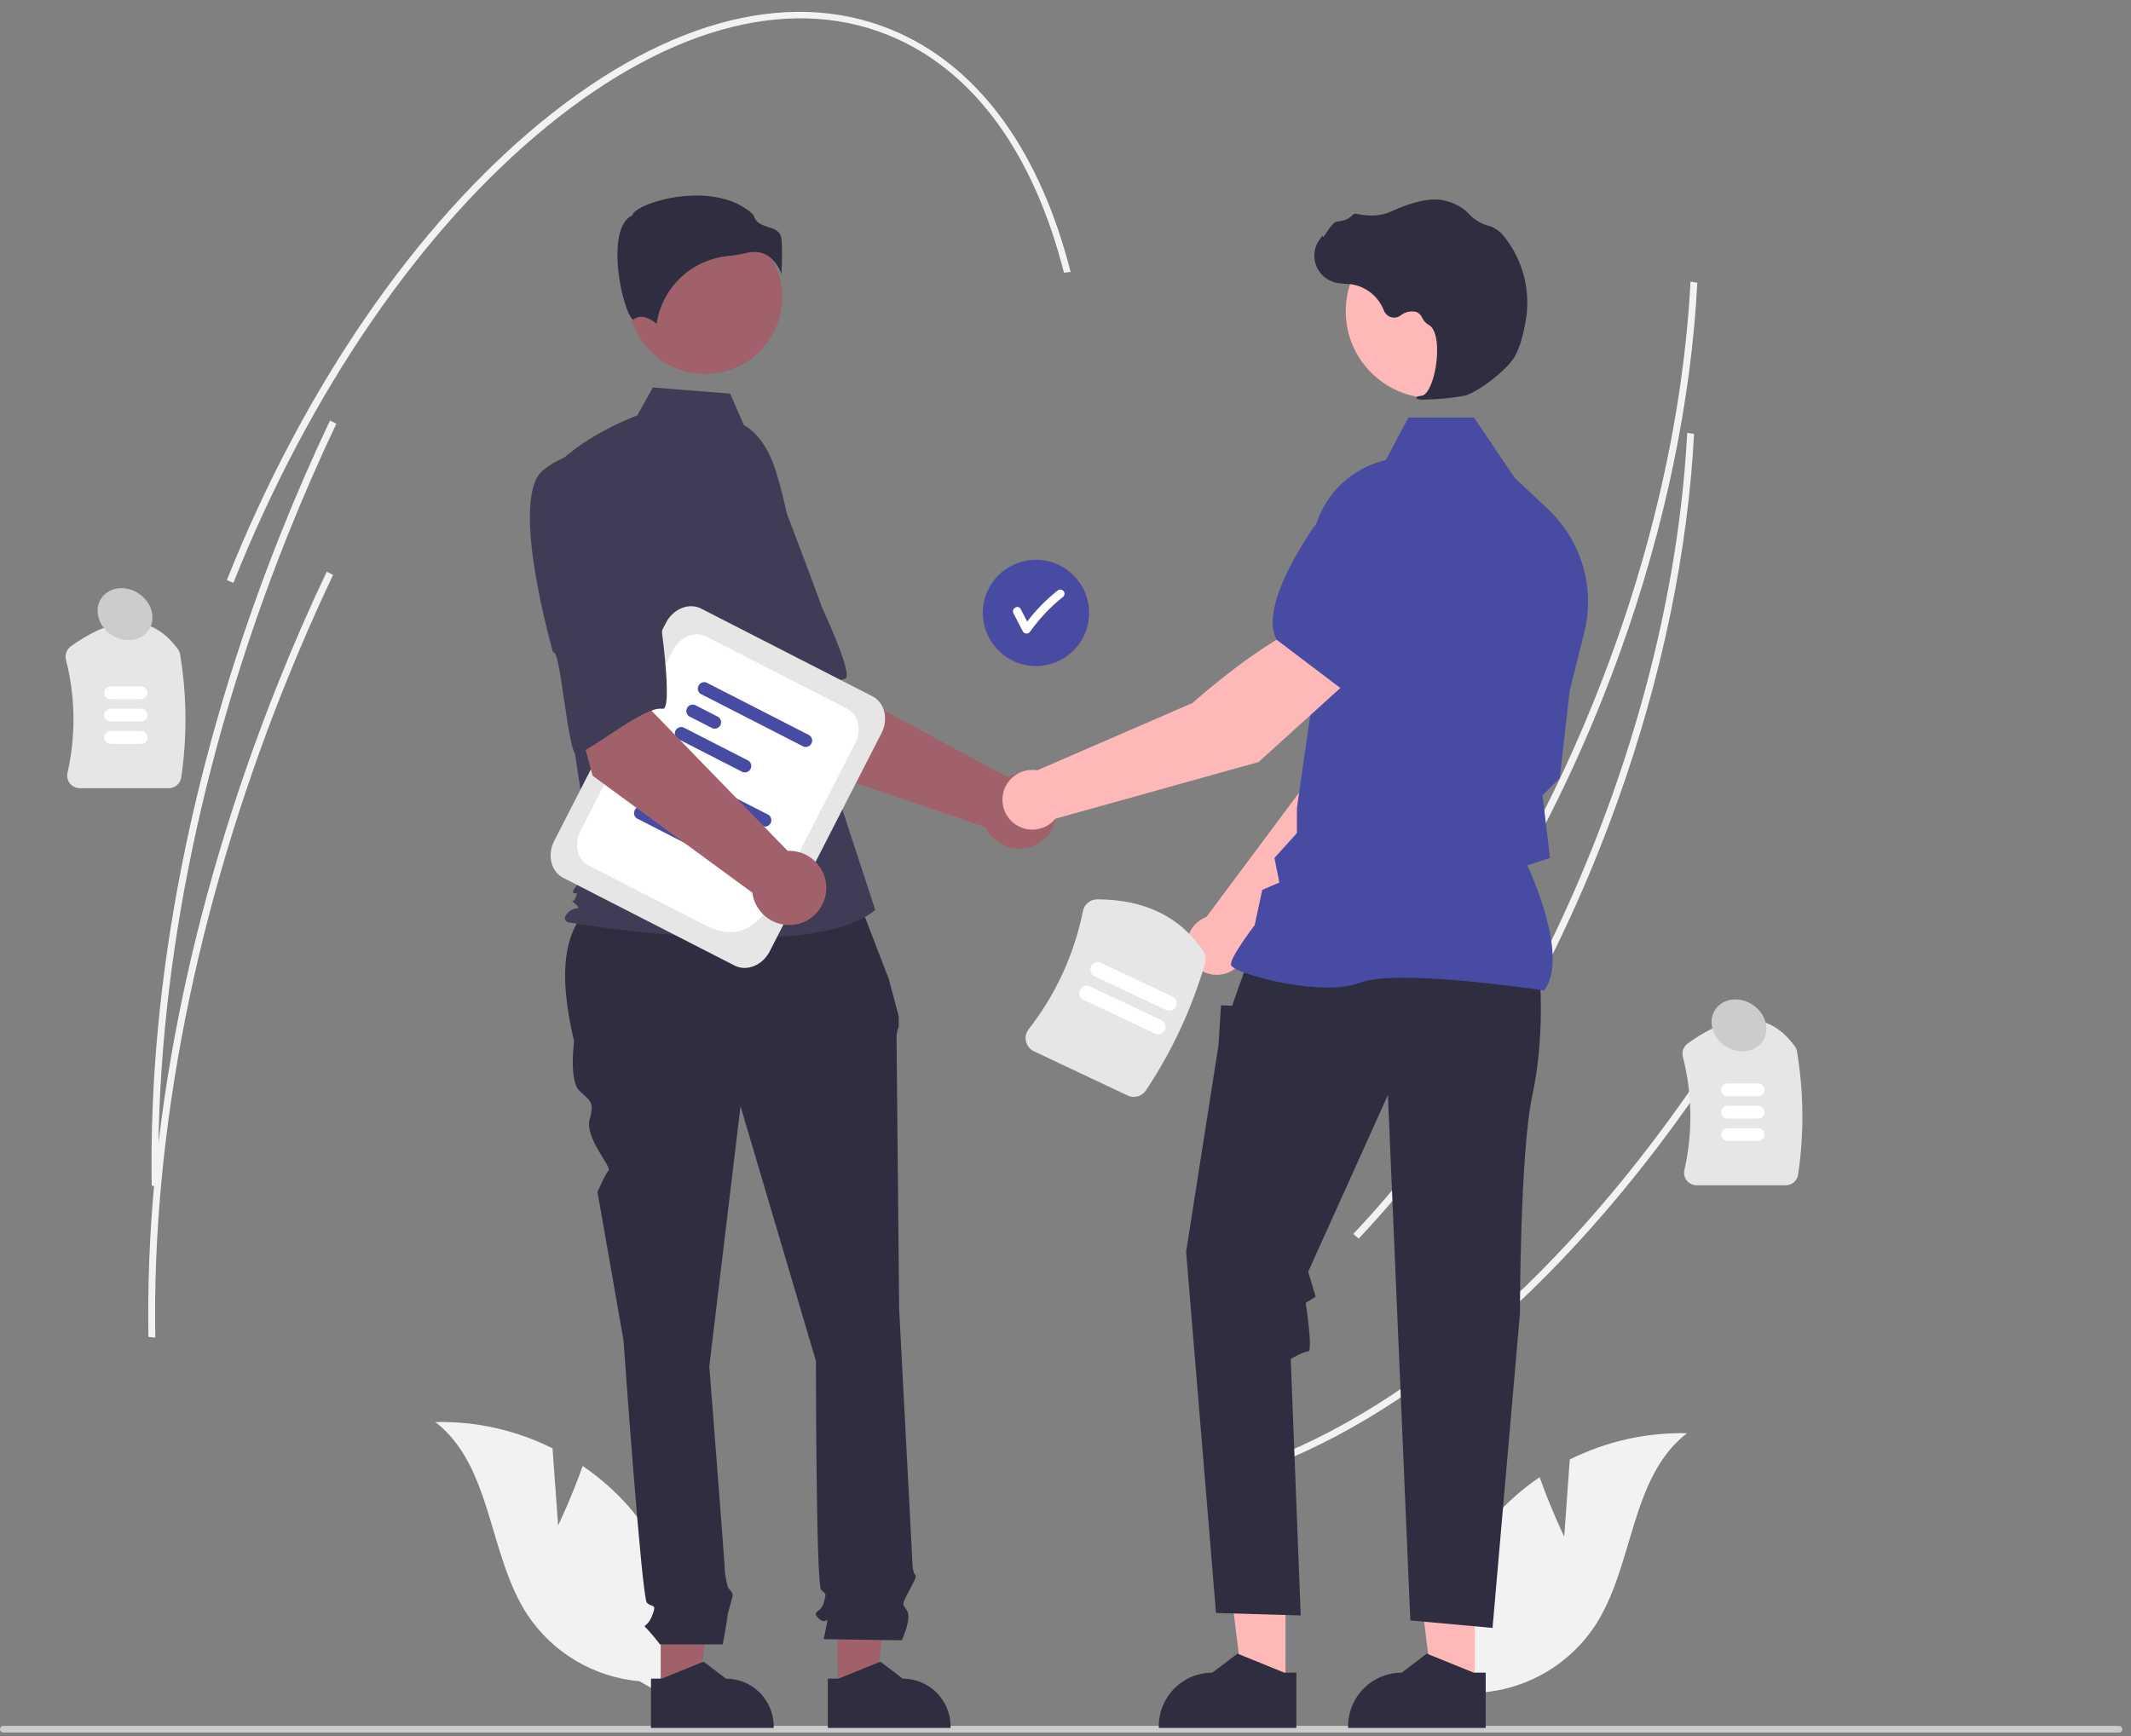<svg width="135" height="110" viewBox="0 0 135 110" fill="none" xmlns="http://www.w3.org/2000/svg">
<rect x="0" y="0" width="135" height="110" fill="#808080" stroke="none"/>
<g clip-path="url(#clip0_419_332)">
<path d="M107.335 20.61C106.636 28.304 104.647 36.417 101.526 44.245C97.667 53.925 92.395 62.452 86.279 68.903L85.939 68.607C92.026 62.187 97.274 53.698 101.117 44.058C104.59 35.346 106.656 26.28 107.094 17.844L107.527 17.917C107.481 18.808 107.417 19.706 107.335 20.61Z" fill="#F2F2F2"/>
<path d="M110.117 65.296C101.526 78.96 91.105 88.723 80.771 92.786L80.562 92.403C90.824 88.368 101.185 78.655 109.736 65.053L110.117 65.296Z" fill="#F2F2F2"/>
<path d="M107.126 30.189C106.428 37.884 104.438 45.997 101.318 53.825C97.459 63.505 92.186 72.031 86.07 78.482L85.731 78.186C91.817 71.767 97.066 63.278 100.909 53.638C104.382 44.926 106.447 35.86 106.885 27.424L107.319 27.496C107.273 28.387 107.209 29.285 107.126 30.189Z" fill="#F2F2F2"/>
<path d="M10.691 49.943H5.055C4.934 49.943 4.815 49.916 4.707 49.864C4.598 49.811 4.503 49.735 4.428 49.641C4.354 49.549 4.302 49.442 4.276 49.327C4.249 49.212 4.249 49.092 4.275 48.977C4.812 46.609 4.778 44.147 4.177 41.795C4.139 41.64 4.148 41.477 4.203 41.328C4.259 41.178 4.357 41.048 4.487 40.955C7.385 38.871 9.667 38.932 11.271 41.135C11.343 41.236 11.391 41.352 11.411 41.474C11.839 44.048 11.863 46.674 11.481 49.257C11.455 49.447 11.36 49.622 11.215 49.748C11.069 49.874 10.883 49.943 10.691 49.943Z" fill="#E6E6E6"/>
<path d="M8.943 44.299H7.005C6.897 44.299 6.795 44.257 6.719 44.181C6.643 44.105 6.6 44.002 6.6 43.895C6.6 43.788 6.643 43.685 6.719 43.609C6.795 43.533 6.897 43.491 7.005 43.491H8.943C9.051 43.491 9.153 43.534 9.229 43.609C9.304 43.685 9.347 43.788 9.347 43.895C9.347 44.002 9.304 44.105 9.229 44.18C9.153 44.256 9.051 44.299 8.943 44.299Z" fill="white"/>
<path d="M8.943 45.717H7.005C6.897 45.717 6.795 45.674 6.719 45.598C6.643 45.522 6.6 45.42 6.6 45.312C6.6 45.205 6.643 45.102 6.719 45.027C6.795 44.951 6.897 44.908 7.005 44.908H8.943C9.051 44.908 9.153 44.951 9.229 45.027C9.304 45.103 9.347 45.205 9.347 45.312C9.347 45.419 9.304 45.522 9.229 45.598C9.153 45.674 9.051 45.716 8.943 45.717Z" fill="white"/>
<path d="M8.943 47.135H7.005C6.897 47.135 6.795 47.092 6.719 47.016C6.643 46.94 6.6 46.838 6.6 46.73C6.6 46.623 6.643 46.52 6.719 46.445C6.795 46.369 6.897 46.326 7.005 46.326H8.943C9.051 46.326 9.153 46.369 9.229 46.445C9.304 46.521 9.347 46.623 9.347 46.73C9.347 46.837 9.304 46.94 9.229 47.016C9.153 47.092 9.051 47.134 8.943 47.135Z" fill="white"/>
<path d="M113.123 75.103H107.487C107.366 75.103 107.247 75.076 107.139 75.024C107.03 74.972 106.935 74.896 106.86 74.802C106.786 74.71 106.734 74.602 106.708 74.487C106.681 74.372 106.681 74.253 106.707 74.138C107.244 71.77 107.21 69.308 106.609 66.955C106.571 66.8 106.58 66.638 106.635 66.488C106.691 66.338 106.789 66.209 106.919 66.116C109.817 64.032 112.1 64.092 113.703 66.296C113.775 66.396 113.823 66.512 113.843 66.634C114.271 69.209 114.295 71.835 113.913 74.417C113.887 74.608 113.792 74.782 113.647 74.909C113.501 75.035 113.315 75.104 113.123 75.103Z" fill="#E6E6E6"/>
<path d="M111.376 69.46H109.437C109.33 69.46 109.227 69.417 109.152 69.341C109.076 69.266 109.033 69.163 109.033 69.056C109.033 68.949 109.076 68.846 109.152 68.77C109.227 68.695 109.33 68.652 109.437 68.652H111.376C111.483 68.652 111.586 68.694 111.662 68.77C111.737 68.846 111.78 68.949 111.78 69.056C111.78 69.163 111.737 69.266 111.662 69.342C111.586 69.418 111.483 69.46 111.376 69.46Z" fill="white"/>
<path d="M111.376 70.878H109.437C109.33 70.877 109.227 70.835 109.152 70.759C109.076 70.683 109.033 70.581 109.033 70.474C109.033 70.367 109.076 70.264 109.152 70.188C109.227 70.112 109.33 70.07 109.437 70.069H111.376C111.483 70.069 111.586 70.112 111.662 70.188C111.737 70.263 111.78 70.366 111.78 70.474C111.78 70.581 111.737 70.683 111.662 70.759C111.586 70.835 111.483 70.878 111.376 70.878Z" fill="white"/>
<path d="M111.376 72.295H109.437C109.33 72.295 109.227 72.252 109.152 72.177C109.076 72.101 109.033 71.998 109.033 71.891C109.033 71.784 109.076 71.681 109.152 71.606C109.227 71.53 109.33 71.487 109.437 71.487H111.376C111.483 71.487 111.586 71.529 111.662 71.605C111.737 71.681 111.78 71.784 111.78 71.891C111.78 71.998 111.737 72.101 111.662 72.177C111.586 72.253 111.483 72.295 111.376 72.295Z" fill="white"/>
<path d="M134.45 109.568C134.45 109.596 134.445 109.623 134.434 109.649C134.424 109.675 134.408 109.698 134.389 109.718C134.369 109.737 134.346 109.753 134.32 109.763C134.294 109.774 134.267 109.779 134.239 109.779H0.211C0.155 109.779 0.101 109.757 0.062 109.717C0.022 109.678 0 109.624 0 109.568C0 109.512 0.022 109.459 0.062 109.419C0.101 109.38 0.155 109.357 0.211 109.357H134.239C134.267 109.357 134.294 109.363 134.32 109.373C134.346 109.384 134.369 109.399 134.389 109.419C134.408 109.439 134.424 109.462 134.434 109.487C134.445 109.513 134.45 109.541 134.45 109.568Z" fill="#CCCCCC"/>
<path d="M35.356 96.658L35.004 91.77C32.701 90.619 30.153 90.047 27.579 90.105C31.2 92.903 30.91 98.496 33.417 102.324C34.209 103.512 35.257 104.506 36.485 105.234C37.713 105.961 39.089 106.403 40.511 106.527L43.524 108.26C43.869 105.983 43.716 103.657 43.075 101.444C42.434 99.231 41.321 97.183 39.813 95.442C38.957 94.473 37.982 93.616 36.912 92.891C36.253 94.782 35.356 96.658 35.356 96.658Z" fill="#F2F2F2"/>
<path d="M99.094 97.367L99.446 92.478C101.749 91.328 104.298 90.756 106.871 90.814C103.25 93.612 103.54 99.205 101.033 103.032C100.242 104.22 99.193 105.215 97.965 105.942C96.737 106.67 95.361 107.112 93.939 107.236L90.926 108.969C90.581 106.691 90.734 104.365 91.375 102.152C92.016 99.939 93.129 97.892 94.637 96.15C95.493 95.181 96.468 94.325 97.538 93.599C98.197 95.49 99.094 97.367 99.094 97.367Z" fill="#F2F2F2"/>
<path d="M65.63 42.202C67.49 42.202 68.997 40.695 68.997 38.835C68.997 36.976 67.49 35.469 65.63 35.469C63.77 35.469 62.263 36.976 62.263 38.835C62.263 40.695 63.77 42.202 65.63 42.202Z" fill="#474BA1"/>
<path d="M67.359 37.432C67.308 37.384 67.241 37.357 67.171 37.357C67.1 37.357 67.033 37.384 66.983 37.432C66.268 38.002 65.626 38.657 65.072 39.383C64.936 39.12 64.8 38.857 64.663 38.593C64.506 38.289 64.047 38.558 64.204 38.862C64.403 39.247 64.603 39.632 64.802 40.017C64.826 40.057 64.859 40.089 64.9 40.112C64.94 40.134 64.985 40.146 65.031 40.146C65.077 40.146 65.123 40.134 65.163 40.112C65.203 40.089 65.237 40.057 65.261 40.017C65.852 39.185 66.558 38.441 67.359 37.808C67.408 37.758 67.436 37.691 67.436 37.62C67.436 37.55 67.408 37.482 67.359 37.432Z" fill="white"/>
<path d="M50.564 48.382L45.486 40.409L51.366 37.261L52.909 43.344L63.782 49.218C64.212 49.064 64.677 49.038 65.121 49.143C65.565 49.248 65.968 49.48 66.283 49.811C66.597 50.141 66.808 50.556 66.891 51.005C66.973 51.453 66.924 51.916 66.748 52.337C66.572 52.758 66.277 53.118 65.899 53.375C65.522 53.631 65.078 53.772 64.622 53.78C64.166 53.789 63.717 53.664 63.33 53.422C62.944 53.18 62.636 52.83 62.444 52.416L50.564 48.382Z" fill="#A0616A"/>
<path d="M41.777 30.847C40.181 33.189 45.851 41.702 45.851 41.702C46.127 41.107 48.767 47.791 49.21 47.396C50.467 46.274 52.434 43.148 53.528 43.009C54.153 42.929 52.077 38.494 52.077 38.494C52.077 38.494 51.128 35.875 49.841 32.53C49.495 31.578 48.913 30.728 48.15 30.061C47.386 29.394 46.467 28.931 45.477 28.714C45.477 28.714 43.372 28.505 41.777 30.847Z" fill="#3F3D56"/>
<path d="M41.855 107.151L44.266 107.15L45.413 97.851L41.854 97.851L41.855 107.151Z" fill="#A0616A"/>
<path d="M41.239 106.363L41.918 106.363L44.568 105.286L45.988 106.363H45.989C46.791 106.363 47.561 106.682 48.128 107.249C48.696 107.817 49.015 108.586 49.015 109.389V109.487L41.239 109.487L41.239 106.363Z" fill="#2F2E41"/>
<path d="M53.057 107.151L55.469 107.15L56.616 97.851L53.057 97.851L53.057 107.151Z" fill="#A0616A"/>
<path d="M52.442 106.363L53.121 106.363L55.771 105.286L57.191 106.363H57.192C57.994 106.363 58.764 106.682 59.331 107.249C59.899 107.817 60.218 108.586 60.218 109.389V109.487L52.443 109.487L52.442 106.363Z" fill="#2F2E41"/>
<path d="M54.101 56.308L38.416 56.7C35.437 58.317 35.392 61.819 36.368 65.976C36.368 65.976 36.039 68.447 36.698 69.106C37.357 69.765 37.686 69.765 37.357 70.918C37.027 72.071 38.768 73.954 38.557 74.165C38.345 74.377 37.851 75.53 37.851 75.53L39.498 84.919C39.498 84.919 40.652 101.227 40.981 101.556C41.311 101.886 41.64 101.556 41.311 102.38C40.981 103.204 40.652 102.874 40.981 103.204C41.273 103.518 41.548 103.848 41.805 104.192H45.788C45.788 104.192 46.089 102.545 46.089 102.38C46.089 102.215 46.418 101.227 46.418 101.062C46.418 100.898 46.127 100.606 46.127 100.606C46.026 100.271 45.958 99.928 45.924 99.58C45.924 99.25 44.935 86.567 44.935 86.567L46.912 70.094L51.69 86.237C51.69 86.237 51.69 100.403 52.02 100.733C52.349 101.062 52.349 100.898 52.184 101.556C52.02 102.215 51.361 102.051 51.855 102.545C52.349 103.039 52.514 102.215 52.349 103.039L52.184 103.863L57.127 103.933C57.127 103.933 57.786 102.545 57.456 102.051C57.127 101.556 57.147 101.691 57.549 100.883C57.951 100.074 58.115 99.909 57.951 99.745C57.786 99.58 57.786 98.704 57.786 98.704L56.962 82.943C56.962 82.943 56.797 66.305 56.797 65.811C56.785 65.557 56.832 65.303 56.934 65.07V64.399L56.303 62.023L54.101 56.308Z" fill="#2F2E41"/>
<path d="M44.679 23.698C47.371 23.698 49.553 21.517 49.553 18.826C49.553 16.135 47.371 13.953 44.679 13.953C41.988 13.953 39.806 16.135 39.806 18.826C39.806 21.517 41.988 23.698 44.679 23.698Z" fill="#A0616A"/>
<path d="M47.116 26.919C48.166 27.543 48.794 28.69 49.154 29.857C49.822 32.017 50.224 34.25 50.351 36.508L50.732 43.266L55.448 57.656C51.361 61.114 35.997 58.442 35.997 58.442C35.997 58.442 35.525 58.285 35.997 57.813C36.468 57.342 36.927 57.76 36.456 57.288C35.984 56.816 36.309 57.342 36.467 56.87C36.624 56.399 36.467 56.713 36.309 56.556C36.152 56.399 37.526 54.984 37.526 54.984L36.269 46.724L34.697 30.063C36.583 27.705 40.377 26.315 40.377 26.315L41.357 24.551L46.259 24.943L47.116 26.919Z" fill="#3F3D56"/>
<path d="M48.696 16.237C49.075 16.52 49.356 16.914 49.499 17.364C49.554 16.628 49.557 15.889 49.509 15.153C49.452 14.636 49.087 14.519 48.666 14.384C48.285 14.263 47.854 14.125 47.738 13.623C46.206 12.133 43.539 12.208 41.714 12.727C40.71 13.013 40.132 13.381 40.08 13.596L40.069 13.64L40.029 13.661C39.255 14.048 39.104 15.27 39.114 16.227C39.133 18.03 39.755 20.078 40.106 20.244C40.125 20.253 40.129 20.25 40.137 20.243C40.666 19.821 41.31 20.275 41.593 20.522C41.76 19.401 42.298 18.369 43.121 17.59C43.943 16.81 45.003 16.329 46.132 16.223C46.5 16.188 46.865 16.126 47.225 16.04C47.408 15.993 47.596 15.968 47.784 15.966C48.109 15.961 48.427 16.056 48.696 16.237Z" fill="#2F2E41"/>
<path d="M78.95 60.19L88.325 50.672L90.795 43.059L86.82 41.452C84.851 43.438 82.825 49.517 82.825 49.517L76.426 58.103C76.375 58.122 76.324 58.142 76.274 58.166C75.979 58.305 75.725 58.518 75.537 58.783C75.349 59.049 75.232 59.359 75.199 59.683C75.165 60.007 75.216 60.334 75.345 60.633C75.475 60.932 75.68 61.192 75.94 61.388C76.2 61.585 76.506 61.711 76.829 61.755C77.151 61.798 77.48 61.758 77.783 61.638C78.085 61.517 78.352 61.321 78.556 61.067C78.761 60.814 78.897 60.512 78.95 60.19Z" fill="#FFB8B8"/>
<path d="M85.736 42.323L90.763 43.777L90.781 43.773C92.629 43.414 94.09 40.344 94.991 37.832C95.287 37.004 95.258 36.093 94.909 35.286C94.56 34.478 93.917 33.833 93.11 33.481C92.513 33.225 91.857 33.142 91.215 33.239C90.573 33.337 89.971 33.613 89.478 34.035L86.972 36.192L85.736 42.323Z" fill="#474BA1"/>
<path d="M81.436 106.867L78.732 106.867L77.446 96.442L81.436 96.443L81.436 106.867Z" fill="#FFB8B8"/>
<path d="M82.125 105.985L81.364 105.985L78.394 104.777L76.802 105.985H76.801C75.902 105.985 75.039 106.342 74.402 106.979C73.766 107.615 73.409 108.477 73.409 109.377V109.487L82.125 109.488L82.125 105.985Z" fill="#2F2E41"/>
<path d="M93.43 106.867L90.727 106.867L89.441 96.442L93.431 96.443L93.43 106.867Z" fill="#FFB8B8"/>
<path d="M94.12 105.985L93.359 105.985L90.388 104.777L88.796 105.985H88.796C87.896 105.985 87.033 106.342 86.397 106.979C85.761 107.615 85.403 108.477 85.403 109.377V109.487L94.12 109.488L94.12 105.985Z" fill="#2F2E41"/>
<path d="M97.552 61.964C97.552 61.964 97.868 65.751 97.079 69.38C96.289 73.009 96.289 83.231 96.289 83.231L94.553 103.149L89.345 102.676L87.925 69.38L82.874 80.584L83.348 82.162L82.717 82.556C82.717 82.556 83.19 85.633 82.874 85.633C82.559 85.633 81.769 86.107 81.769 86.107L82.401 102.36L77.035 102.202L75.141 79.321L77.193 66.224L77.35 63.699L78.061 63.728L78.422 62.674L79.087 60.859L97.552 61.964Z" fill="#2F2E41"/>
<path d="M97.825 62.759L97.853 62.719C99.355 60.616 97.096 55.563 96.755 54.831L98.19 54.365L97.867 51.618L97.714 50.394L98.811 49.297L98.814 49.269L99.445 43.746L100.363 40.078C100.709 38.691 100.68 37.238 100.278 35.866C99.876 34.494 99.117 33.254 98.077 32.273L95.955 30.273L93.377 26.459H89.219L87.793 29.151C86.411 29.471 85.184 30.265 84.327 31.395C83.47 32.526 83.037 33.921 83.104 35.338L83.427 42.4L82.162 51.192L82.161 52.784L80.737 54.365L81.048 55.919L79.965 56.384L79.486 58.616C79.288 58.877 77.982 60.619 77.982 61.095C77.982 61.167 78.034 61.236 78.148 61.313C79.038 61.916 83.96 63.145 86.139 62.273C88.46 61.345 97.684 62.737 97.777 62.751L97.825 62.759Z" fill="#474BA1"/>
<path d="M90.761 25.227C93.802 25.227 96.268 22.762 96.268 19.721C96.268 16.68 93.802 14.215 90.761 14.215C87.719 14.215 85.254 16.68 85.254 19.721C85.254 22.762 87.719 25.227 90.761 25.227Z" fill="#FFB8B8"/>
<path d="M90.233 25.316C91.086 25.308 91.936 25.226 92.775 25.073C93.606 24.881 95.439 23.465 95.938 22.628C96.309 22.006 96.532 21.044 96.653 20.346C96.817 19.424 96.786 18.476 96.561 17.567C96.335 16.657 95.921 15.804 95.346 15.064C95.124 14.754 94.822 14.51 94.473 14.357C94.442 14.346 94.41 14.336 94.378 14.328C93.872 14.209 93.412 13.941 93.059 13.559C92.991 13.481 92.917 13.409 92.838 13.342C92.442 13.025 91.977 12.807 91.48 12.704C90.677 12.511 89.529 12.753 88.068 13.422C87.334 13.759 86.519 13.665 85.89 13.545C85.855 13.54 85.819 13.543 85.786 13.555C85.752 13.568 85.722 13.589 85.7 13.616C85.44 13.873 85.094 14.021 84.729 14.032C84.506 14.048 84.28 14.363 84.007 14.774C83.945 14.867 83.873 14.975 83.821 15.042L83.81 14.917L83.688 15.06C83.495 15.284 83.362 15.553 83.301 15.842C83.24 16.131 83.253 16.431 83.339 16.713C83.426 16.996 83.582 17.252 83.794 17.458C84.006 17.664 84.267 17.813 84.552 17.891C84.778 17.945 85.009 17.976 85.241 17.983C85.382 17.992 85.528 18.001 85.668 18.022C86.117 18.102 86.538 18.297 86.89 18.588C87.241 18.88 87.511 19.257 87.674 19.684C87.712 19.782 87.772 19.871 87.85 19.942C87.928 20.014 88.021 20.067 88.123 20.097C88.224 20.126 88.332 20.133 88.436 20.114C88.54 20.096 88.639 20.054 88.724 19.992C88.866 19.875 89.035 19.795 89.215 19.757C89.395 19.719 89.582 19.726 89.758 19.776C89.912 19.857 90.034 19.987 90.103 20.147C90.186 20.324 90.321 20.473 90.489 20.574C91.062 20.851 91.134 22.142 90.959 23.225C90.79 24.268 90.422 25.029 90.065 25.075C89.789 25.111 89.758 25.131 89.74 25.181L89.723 25.225L89.755 25.265C89.909 25.316 90.072 25.334 90.233 25.316Z" fill="#2F2E41"/>
<path d="M85.664 42.912L83.017 39.54C80.321 40.282 75.537 44.546 75.537 44.546L65.712 48.809C65.383 48.754 65.047 48.786 64.735 48.902C64.424 49.019 64.148 49.215 63.937 49.471C63.725 49.728 63.585 50.036 63.531 50.364C63.476 50.692 63.509 51.028 63.625 51.34C63.742 51.651 63.939 51.926 64.196 52.137C64.453 52.348 64.76 52.488 65.089 52.542C65.417 52.597 65.753 52.563 66.064 52.446C66.376 52.329 66.651 52.132 66.861 51.875L79.732 48.285L85.664 42.912Z" fill="#FFB8B8"/>
<path d="M85.03 43.683L89.207 39.028L89.439 35.729C89.482 35.081 89.343 34.434 89.037 33.862C88.732 33.289 88.273 32.812 87.711 32.487C86.947 32.051 86.045 31.921 85.189 32.124C84.332 32.327 83.585 32.847 83.098 33.58C81.622 35.804 80.034 38.811 80.851 40.506L80.859 40.523L85.03 43.683Z" fill="#474BA1"/>
<path d="M46.534 61.18L35.678 55.621C34.906 55.226 34.651 54.177 35.108 53.284L42.186 39.466C42.644 38.572 43.645 38.167 44.417 38.562L55.272 44.121C56.044 44.516 56.3 45.565 55.842 46.459L48.764 60.276C48.307 61.17 47.306 61.575 46.534 61.18Z" fill="#E6E6E6"/>
<path d="M44.679 58.625L37.304 54.848C36.581 54.478 36.341 53.496 36.77 52.659L42.65 41.179C43.079 40.342 44.016 39.962 44.739 40.333L53.647 44.894C54.37 45.264 54.609 46.247 54.181 47.084L50.986 53.32C49.077 57.048 47.9 60.274 44.679 58.625Z" fill="white"/>
<path d="M48.326 52.356L41.793 49.011C41.713 48.954 41.657 48.87 41.633 48.775C41.61 48.679 41.622 48.579 41.666 48.492C41.711 48.404 41.786 48.336 41.877 48.299C41.968 48.263 42.069 48.26 42.162 48.291L48.694 51.636C48.774 51.693 48.831 51.777 48.854 51.872C48.877 51.968 48.865 52.068 48.821 52.155C48.776 52.242 48.701 52.311 48.61 52.348C48.52 52.384 48.418 52.387 48.326 52.356Z" fill="#474BA1"/>
<path d="M42.556 51.196L41.065 50.432C40.985 50.375 40.928 50.291 40.905 50.196C40.882 50.101 40.894 50.001 40.938 49.913C40.983 49.826 41.058 49.758 41.149 49.721C41.24 49.684 41.341 49.681 41.434 49.713L42.924 50.476C43.004 50.533 43.061 50.617 43.084 50.712C43.107 50.807 43.096 50.908 43.051 50.995C43.006 51.082 42.932 51.151 42.841 51.187C42.75 51.224 42.649 51.227 42.556 51.196Z" fill="#474BA1"/>
<path d="M44.468 53.969L40.337 51.853C40.257 51.797 40.2 51.713 40.177 51.618C40.154 51.522 40.166 51.422 40.21 51.335C40.255 51.247 40.33 51.179 40.42 51.142C40.511 51.105 40.612 51.102 40.705 51.134L44.837 53.249C44.916 53.306 44.973 53.39 44.996 53.485C45.02 53.581 45.008 53.681 44.963 53.768C44.918 53.856 44.844 53.924 44.753 53.961C44.662 53.998 44.561 54.001 44.468 53.969Z" fill="#474BA1"/>
<path d="M50.911 47.309L44.378 43.964C44.298 43.907 44.242 43.824 44.218 43.728C44.195 43.633 44.207 43.533 44.252 43.445C44.296 43.358 44.371 43.29 44.462 43.253C44.553 43.216 44.654 43.213 44.747 43.245L51.279 46.59C51.359 46.647 51.416 46.73 51.439 46.826C51.462 46.921 51.451 47.022 51.406 47.109C51.361 47.196 51.287 47.264 51.196 47.301C51.105 47.338 51.004 47.341 50.911 47.309Z" fill="#474BA1"/>
<path d="M45.141 46.149L43.65 45.386C43.57 45.329 43.513 45.245 43.49 45.15C43.467 45.055 43.479 44.954 43.523 44.867C43.568 44.779 43.643 44.711 43.734 44.674C43.825 44.638 43.926 44.635 44.019 44.666L45.509 45.43C45.589 45.486 45.646 45.57 45.669 45.666C45.692 45.761 45.681 45.861 45.636 45.949C45.591 46.036 45.517 46.104 45.426 46.141C45.335 46.178 45.234 46.181 45.141 46.149Z" fill="#474BA1"/>
<path d="M47.053 48.922L42.922 46.807C42.842 46.75 42.785 46.666 42.762 46.571C42.739 46.476 42.751 46.376 42.795 46.288C42.84 46.201 42.915 46.133 43.006 46.096C43.096 46.059 43.198 46.056 43.291 46.088L47.422 48.203C47.502 48.26 47.558 48.344 47.581 48.439C47.605 48.534 47.593 48.635 47.548 48.722C47.504 48.809 47.429 48.877 47.338 48.914C47.247 48.951 47.146 48.954 47.053 48.922Z" fill="#474BA1"/>
<path d="M37.539 49.15L35.086 40.022L41.64 38.782L41.287 45.047L49.898 53.912C50.354 53.893 50.805 54.008 51.197 54.241C51.589 54.475 51.905 54.817 52.105 55.227C52.306 55.636 52.383 56.096 52.327 56.548C52.271 57.001 52.085 57.428 51.791 57.776C51.497 58.125 51.107 58.381 50.67 58.512C50.233 58.643 49.768 58.645 49.33 58.516C48.892 58.387 48.502 58.133 48.206 57.787C47.909 57.44 47.721 57.014 47.662 56.562L37.539 49.15Z" fill="#A0616A"/>
<path d="M34.415 29.787C32.191 31.543 35.046 41.364 35.046 41.364C35.488 40.879 36.002 48.048 36.542 47.804C38.078 47.11 40.892 44.718 41.977 44.913C42.598 45.024 41.948 40.171 41.948 40.171C41.948 40.171 41.828 37.389 41.603 33.811C41.559 32.799 41.258 31.814 40.731 30.949C40.203 30.084 39.465 29.366 38.585 28.863C38.585 28.863 36.64 28.032 34.415 29.787Z" fill="#3F3D56"/>
<path d="M71.428 69.411L65.505 66.615C65.378 66.555 65.266 66.468 65.178 66.359C65.09 66.25 65.028 66.123 64.996 65.987C64.964 65.853 64.963 65.715 64.992 65.581C65.021 65.447 65.08 65.321 65.165 65.213C66.881 63.021 68.059 60.456 68.605 57.726C68.647 57.517 68.759 57.329 68.924 57.194C69.088 57.058 69.295 56.984 69.508 56.984C72.529 56.994 74.787 58.097 76.219 60.262C76.294 60.374 76.344 60.502 76.365 60.636C76.386 60.77 76.378 60.907 76.341 61.037C75.511 63.894 74.25 66.607 72.6 69.083C72.477 69.27 72.291 69.406 72.076 69.467C71.861 69.527 71.63 69.507 71.428 69.411Z" fill="#E6E6E6"/>
<path d="M73.171 65.489L68.642 63.35C68.529 63.297 68.442 63.201 68.4 63.084C68.358 62.967 68.364 62.837 68.418 62.725C68.471 62.612 68.567 62.525 68.684 62.483C68.801 62.441 68.93 62.447 69.043 62.501L73.572 64.639C73.628 64.665 73.678 64.702 73.72 64.748C73.761 64.794 73.793 64.847 73.814 64.905C73.835 64.963 73.844 65.025 73.841 65.087C73.838 65.148 73.823 65.209 73.797 65.264C73.77 65.32 73.733 65.37 73.688 65.412C73.642 65.453 73.588 65.485 73.53 65.506C73.472 65.527 73.411 65.536 73.349 65.533C73.287 65.53 73.227 65.515 73.171 65.489Z" fill="white"/>
<path d="M73.875 63.999L69.345 61.86C69.233 61.807 69.146 61.711 69.104 61.594C69.062 61.477 69.068 61.348 69.121 61.235C69.174 61.122 69.27 61.035 69.388 60.993C69.505 60.951 69.634 60.958 69.747 61.011L74.276 63.149C74.389 63.203 74.476 63.298 74.518 63.416C74.56 63.533 74.553 63.662 74.5 63.775C74.447 63.887 74.351 63.974 74.234 64.016C74.117 64.058 73.987 64.052 73.875 63.999Z" fill="white"/>
<path d="M67.823 17.231L67.401 17.277C65.521 9.891 61.877 4.774 56.863 2.48C50.489 -0.437 42.607 1.521 34.67 7.996C26.692 14.503 19.629 24.781 14.783 36.938L14.373 36.751C19.241 24.541 26.34 14.213 34.363 7.669C42.426 1.093 50.468 -0.88 57.009 2.113C62.167 4.474 65.906 9.702 67.823 17.231Z" fill="#F2F2F2"/>
<path d="M21.307 26.85C20.205 29.173 19.156 31.579 18.19 34.001C12.633 47.943 9.816 62.181 10.046 75.177L9.612 75.131C9.382 62.087 12.206 47.799 17.781 33.814C18.75 31.385 19.801 28.972 20.907 26.643L21.307 26.85Z" fill="#F2F2F2"/>
<path d="M21.099 36.43C19.996 38.752 18.948 41.158 17.982 43.581C12.424 57.523 9.608 71.761 9.838 84.757L9.403 84.71C9.173 71.666 11.998 57.379 17.573 43.394C18.541 40.964 19.593 38.552 20.699 36.223L21.099 36.43Z" fill="#F2F2F2"/>
<path d="M9.424 39.914C9.905 39.192 9.62 38.159 8.79 37.607C7.959 37.054 6.896 37.191 6.416 37.913C5.936 38.634 6.22 39.667 7.051 40.22C7.882 40.772 8.944 40.635 9.424 39.914Z" fill="#CCCCCC"/>
<path d="M111.669 65.973C112.149 65.251 111.865 64.218 111.034 63.666C110.204 63.113 109.141 63.25 108.661 63.972C108.181 64.693 108.465 65.726 109.295 66.279C110.126 66.832 111.189 66.695 111.669 65.973Z" fill="#CCCCCC"/>
</g>
<defs>
<clipPath id="clip0_419_332">
<rect width="134.45" height="109.029" fill="white" transform="translate(0 0.75)"/>
</clipPath>
</defs>
</svg>
